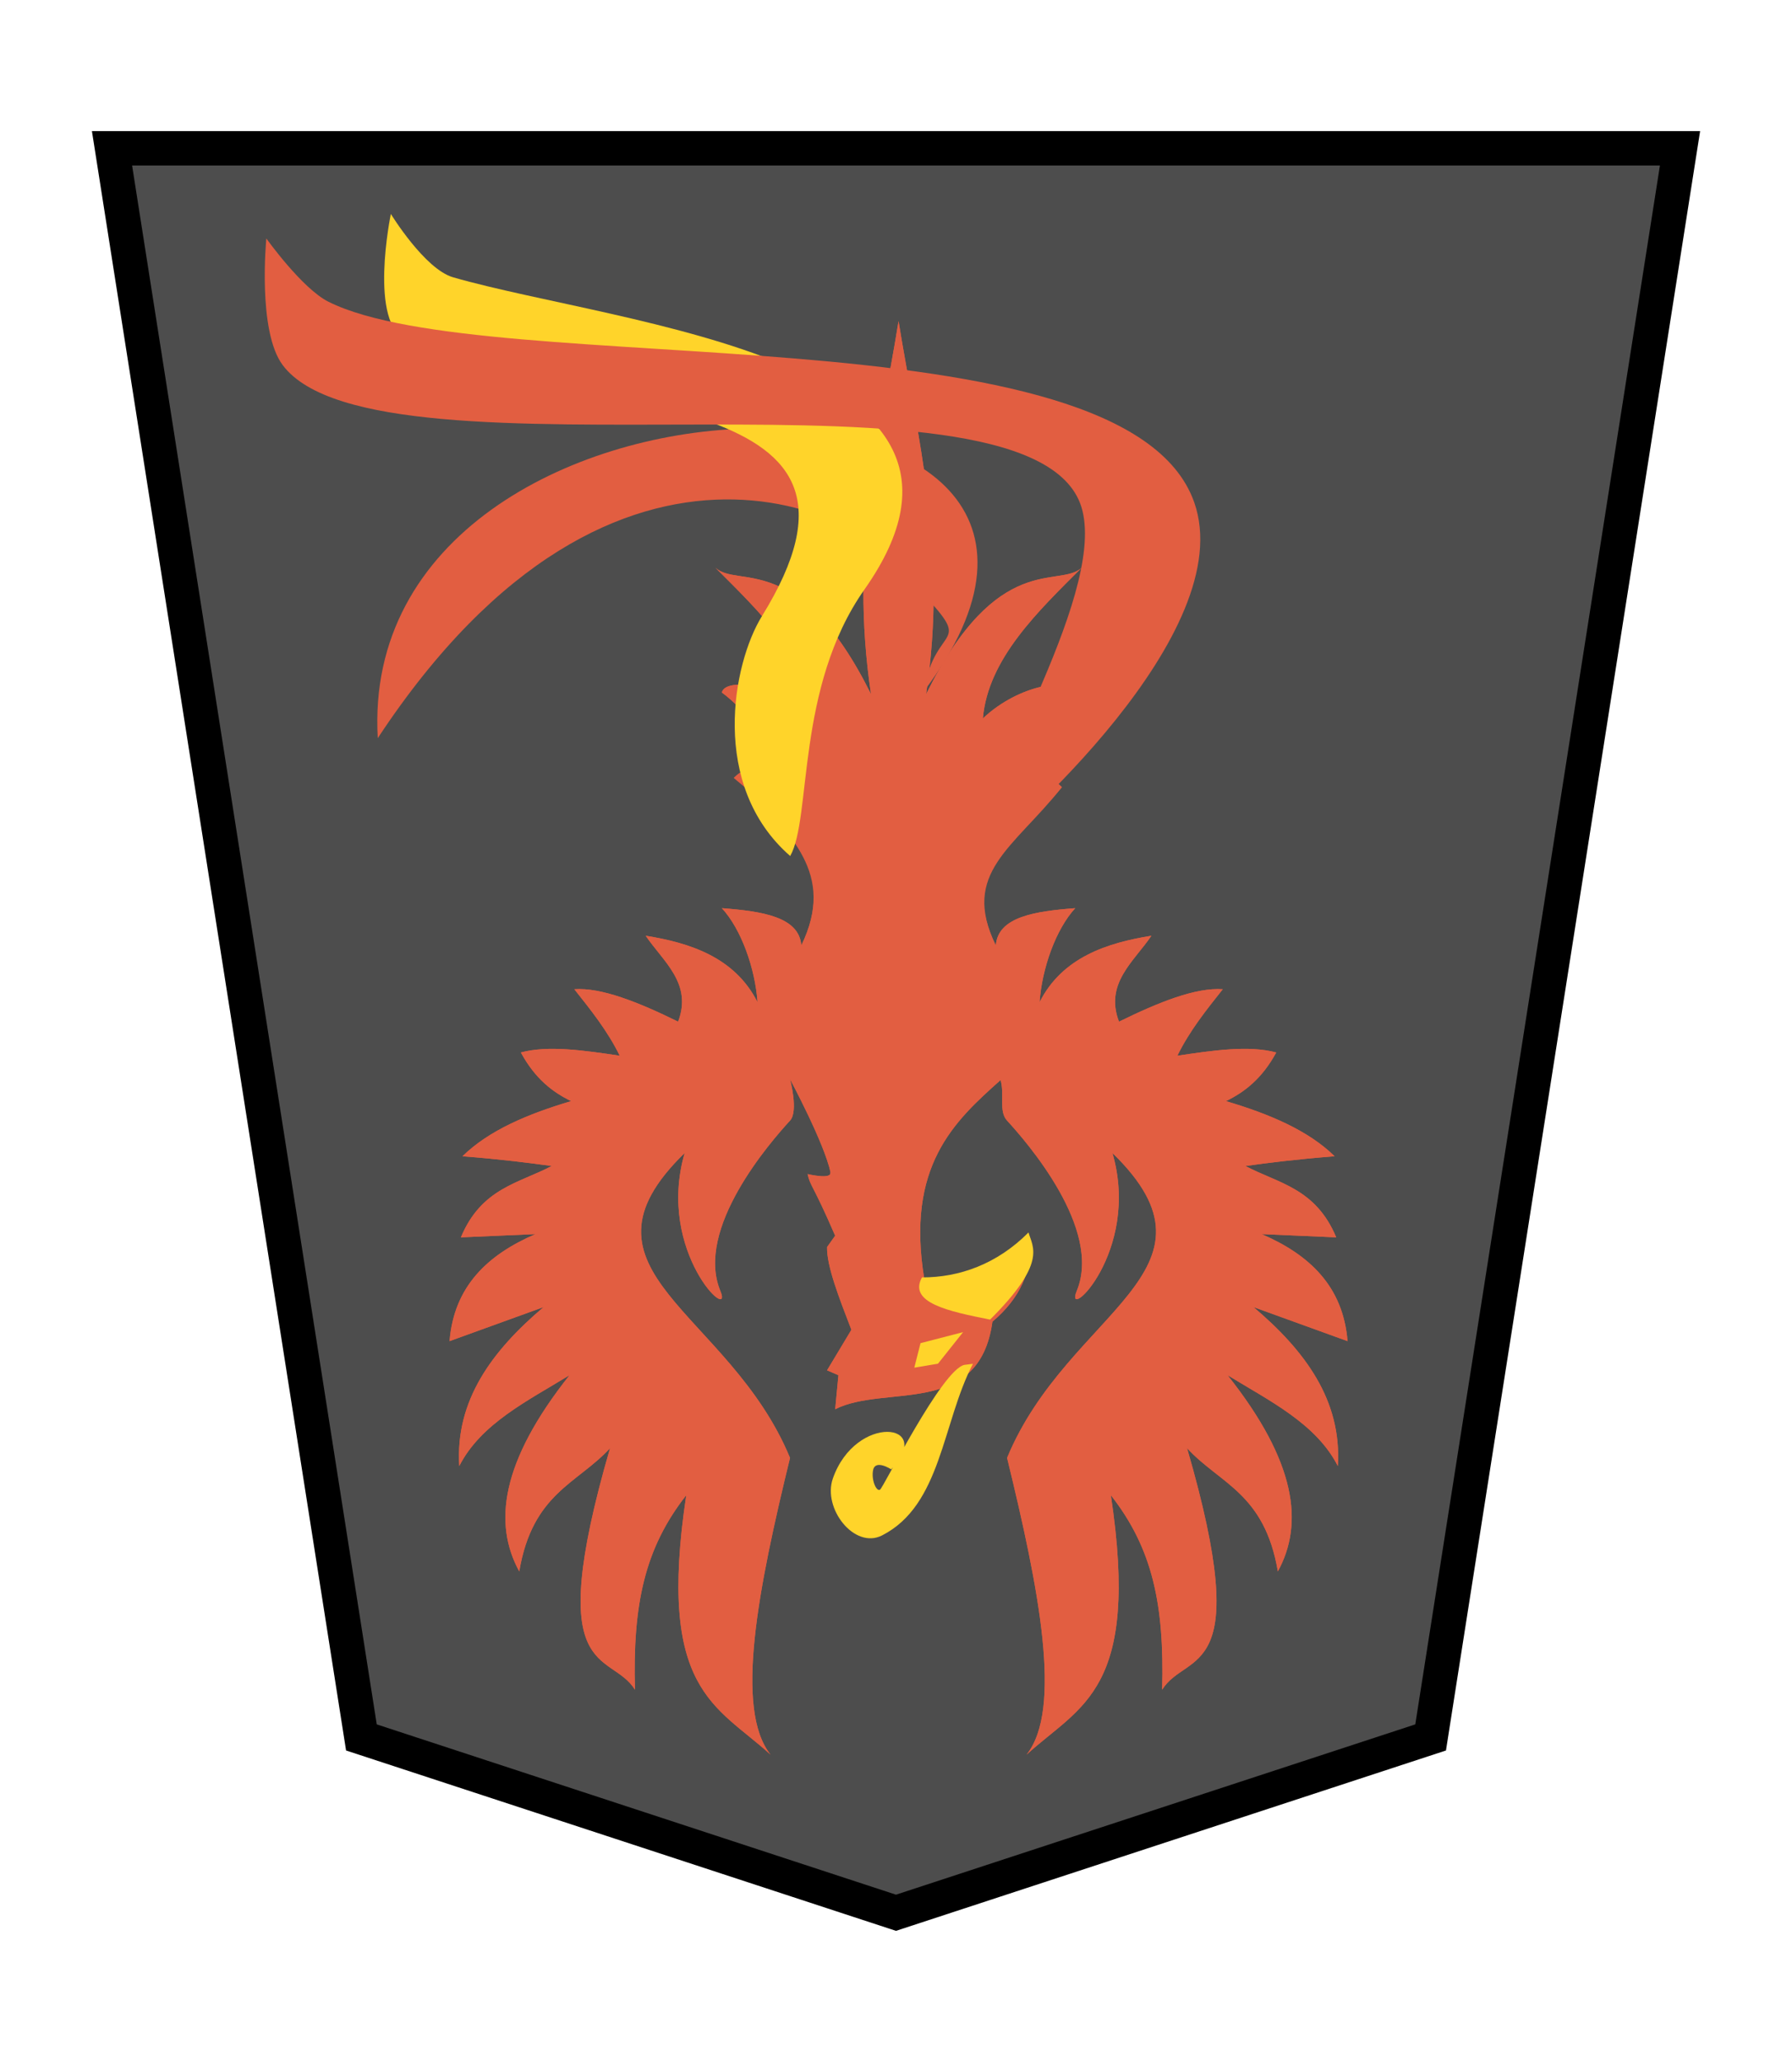 <svg height="60" width="52.157" xmlns="http://www.w3.org/2000/svg"><path d="m26.078 55.659 15.561-5.102 7.259-46.242-45.638 0 7.259 46.242z" fill="#4d4d4d" stroke="#000" stroke-width="1"/><g stroke-width=".8" transform="matrix(-.755 0 0 -.755 156.077 151.095)"><path d="m174.716 154.937c-.061-.286.875-.062.875-.062-.105-.481-.197-.373-1.062-2.375l.312-.438c.016-.734-.467-1.967-.938-3.188l.938-1.562-.438-.188.125-1.312c-1.929.978-5.551-.334-6.062 3.375-1.084.914-1.52 1.982-1.438 3.062.688-1.146 2.214-1.453 4.062-1.438.724 4.37-1.142 6.088-2.938 7.688-.163-.563.082-1.201-.25-1.562-.756-.824-3.678-4.167-2.688-6.562.534-1.292-2.483 1.472-1.375 5.312-4.702-4.569 1.716-6.071 4.062-11.75-1.23-5.037-2.15-9.687-.75-11.438-2.095 1.911-4.388 2.446-3.25 10-1.609-2.05-2.066-4.222-1.978-7.496-.95 1.529-3.592.245-.96 9.309-1.261-1.375-2.988-1.726-3.5-4.75-1.009 1.844-.713 4.221 1.938 7.562-1.629-.997-3.416-1.867-4.25-3.5-.16 2.52 1.254 4.434 3.25 6.125l-3.625-1.312c.173 2.12 1.478 3.334 3.312 4.125l-2.875-.125c.796 1.906 2.24 2.082 3.5 2.75-.914.125-1.869.25-3.438.375 1.014.995 2.51 1.628 4.188 2.125-.715.348-1.388.864-1.938 1.875 1.055.283 2.432.081 3.812-.125-.473.965-1.115 1.76-1.75 2.562 1.039.074 2.465-.496 4-1.25.561 1.471-.567 2.308-1.25 3.312 1.693-.273 3.434-.823 4.312-2.562-.093 1.305-.626 2.812-1.375 3.625 1.56-.12 2.979-.333 3.062-1.438 1.362 2.803-.677 3.74-2.548 6.101.75.756 1.173.422 1.923.524-.741 1.327-1.53 2.462-2.438 3.125.142.587 2.142.343 3.562-1-.201 2.314-2.152 4.148-3.812 5.812.861-.812 3.229.704 6-4.875-.842 5.629.333 9.846 1.062 14.375.73-4.529 1.905-8.746 1.062-14.375 2.771 5.579 5.139 4.063 6 4.875-1.661-1.665-3.612-3.499-3.812-5.812 1.42 1.343 3.42 1.587 3.562 1-.907-.663-1.696-1.798-2.438-3.125.75-.102.727.292 1.477-.465-1.619-1.907-3.463-3.357-2.102-6.16.083 1.104 1.503 1.318 3.062 1.438-.749-.813-1.282-2.32-1.375-3.625.879 1.74 2.619 2.29 4.312 2.562-.683-1.004-1.811-1.842-1.25-3.312 1.535.754 2.961 1.324 4 1.25-.635-.803-1.277-1.598-1.75-2.562 1.38.205 2.758.408 3.812.125-.549-1.011-1.222-1.527-1.938-1.875 1.677-.497 3.174-1.13 4.188-2.125-1.568-.125-2.524-.25-3.438-.375 1.26-.668 2.704-.844 3.5-2.75l-2.875.125c1.834-.791 3.14-2.005 3.312-4.125l-3.625 1.312c1.996-1.691 3.41-3.605 3.25-6.125-.834 1.633-2.621 2.503-4.25 3.5 2.651-3.341 2.946-5.719 1.938-7.562-.512 3.024-2.239 3.375-3.5 4.75 2.632-9.063-.01-7.78-.96-9.309.089 3.274-.369 5.446-1.978 7.496 1.138-7.554-1.155-8.089-3.25-10 1.4 1.75.48 6.4-.75 11.438 2.347 5.679 8.764 7.181 4.062 11.75 1.108-3.84-1.909-6.605-1.375-5.312.99 2.395-1.932 5.739-2.688 6.562-.332.361 0 1.594 0 1.594s-1.323-2.461-1.562-3.594z" fill="#e25e41"/><path d="m174.716 154.937c-.061-.286.875-.062.875-.062-.105-.481-.197-.373-1.062-2.375l.312-.438c.016-.734-.467-1.967-.938-3.188l.938-1.562-.438-.188.125-1.312c-1.929.978-5.551-.334-6.062 3.375-1.084.914-1.52 1.982-1.438 3.062.688-1.146 2.214-1.453 4.062-1.438.724 4.37-1.142 6.088-2.938 7.688-.163-.563.082-1.201-.25-1.562-.756-.824-3.678-4.167-2.688-6.562.534-1.292-2.483 1.472-1.375 5.312-4.702-4.569 1.716-6.071 4.062-11.75-1.23-5.037-2.15-9.687-.75-11.438-2.095 1.911-4.388 2.446-3.25 10-1.609-2.05-2.066-4.222-1.978-7.496-.95 1.529-3.592.245-.96 9.309-1.261-1.375-2.988-1.726-3.5-4.75-1.009 1.844-.713 4.221 1.938 7.562-1.629-.997-3.416-1.867-4.25-3.5-.16 2.52 1.254 4.434 3.25 6.125l-3.625-1.312c.173 2.12 1.478 3.334 3.312 4.125l-2.875-.125c.796 1.906 2.24 2.082 3.5 2.75-.914.125-1.869.25-3.438.375 1.014.995 2.51 1.628 4.188 2.125-.715.348-1.388.864-1.938 1.875 1.055.283 2.432.081 3.812-.125-.473.965-1.115 1.76-1.75 2.562 1.039.074 2.465-.496 4-1.25.561 1.471-.567 2.308-1.25 3.312 1.693-.273 3.434-.823 4.312-2.562-.093 1.305-.626 2.812-1.375 3.625 1.56-.12 2.979-.333 3.062-1.438 1.362 2.803-.514 3.71-2.548 6.101.75.756 1.173.422 1.923.524-.741 1.327-1.53 2.462-2.438 3.125.142.587 2.142.343 3.562-1-.201 2.314-2.152 4.148-3.812 5.812.861-.812 3.229.704 6-4.875-.842 5.629.333 9.846 1.062 14.375.73-4.529 1.905-8.746 1.062-14.375 2.771 5.579 5.139 4.063 6 4.875-1.661-1.665-3.612-3.499-3.812-5.812 1.42 1.343 3.42 1.587 3.562 1-.907-.663-1.696-1.798-2.438-3.125.75-.102 1.232.589 1.982-.167-2.274-1.877-3.969-3.655-2.607-6.458.083 1.104 1.503 1.318 3.062 1.438-.749-.813-1.282-2.32-1.375-3.625.879 1.74 2.619 2.29 4.312 2.562-.683-1.004-1.811-1.842-1.25-3.312 1.535.754 2.961 1.324 4 1.25-.635-.803-1.277-1.598-1.75-2.562 1.38.205 2.758.408 3.812.125-.549-1.011-1.222-1.527-1.938-1.875 1.677-.497 3.174-1.13 4.188-2.125-1.568-.125-2.524-.25-3.438-.375 1.26-.668 2.704-.844 3.5-2.75l-2.875.125c1.834-.791 3.14-2.005 3.312-4.125l-3.625 1.312c1.996-1.691 3.41-3.605 3.25-6.125-.834 1.633-2.621 2.503-4.25 3.5 2.651-3.341 2.946-5.719 1.938-7.562-.512 3.024-2.239 3.375-3.5 4.75 2.632-9.063-.01-7.78-.96-9.309.089 3.274-.369 5.446-1.978 7.496 1.138-7.554-1.155-8.089-3.25-10 1.4 1.75.48 6.4-.75 11.438 2.347 5.679 8.764 7.181 4.062 11.75 1.108-3.84-1.909-6.605-1.375-5.312.99 2.395-1.932 5.739-2.688 6.562-.332.361 0 1.594 0 1.594s-1.323-2.461-1.562-3.594z" fill="#e25e41"/><path d="m170.564 147.568-.967 1.216 1.641-.425.24-.945z" fill="#ffd42a"/></g><path d="m26.881 20.127c7.89-10.437-16.562-10.424-15.886 1.352 6.978-10.585 14.703-6.485 15.713-4.36 1.73 1.807.523.926.173 3.008z" fill="#e25e41"/><path d="m22.999 24.909c.63-1.11.156-4.909 2.16-7.754 4.755-6.748-7.101-7.685-11.972-9.086-.828-.238-1.811-1.843-1.811-1.843s-.671 3.219.477 3.686c5.727 2.333 14.451 1.345 10.321 8.021-.851 1.376-1.529 4.924.825 6.976z" fill="#ffd42a"/><path d="m28.26 25.131c1.224-.905 7.834-6.736 6.497-10.518-2.015-5.701-20.513-3.5-25.194-5.831-.771-.384-1.811-1.843-1.811-1.843s-.266 2.695.477 3.686c2.802 3.739 22.08-.538 23.274 4.227.65 2.594-3.108 8.352-3.242 10.279z" fill="#e25e41"/><g fill="#ffd42a"><path d="m28.317 39.685c-.897 1.727-.915 4.11-2.643 4.993-.807.413-1.739-.786-1.433-1.657.668-1.9 2.988-1.628 1.697-.265 0 0-.459-.302-.526.021-.058.28.094.638.202.57.1-.063 1.805-3.502 2.457-3.631z"/><path d="m28.817 38.399c1.657-1.654 1.245-2.098 1.118-2.536-.917.923-2.016 1.31-3.101 1.308-.406.737.773.987 1.983 1.228z"/></g></svg>